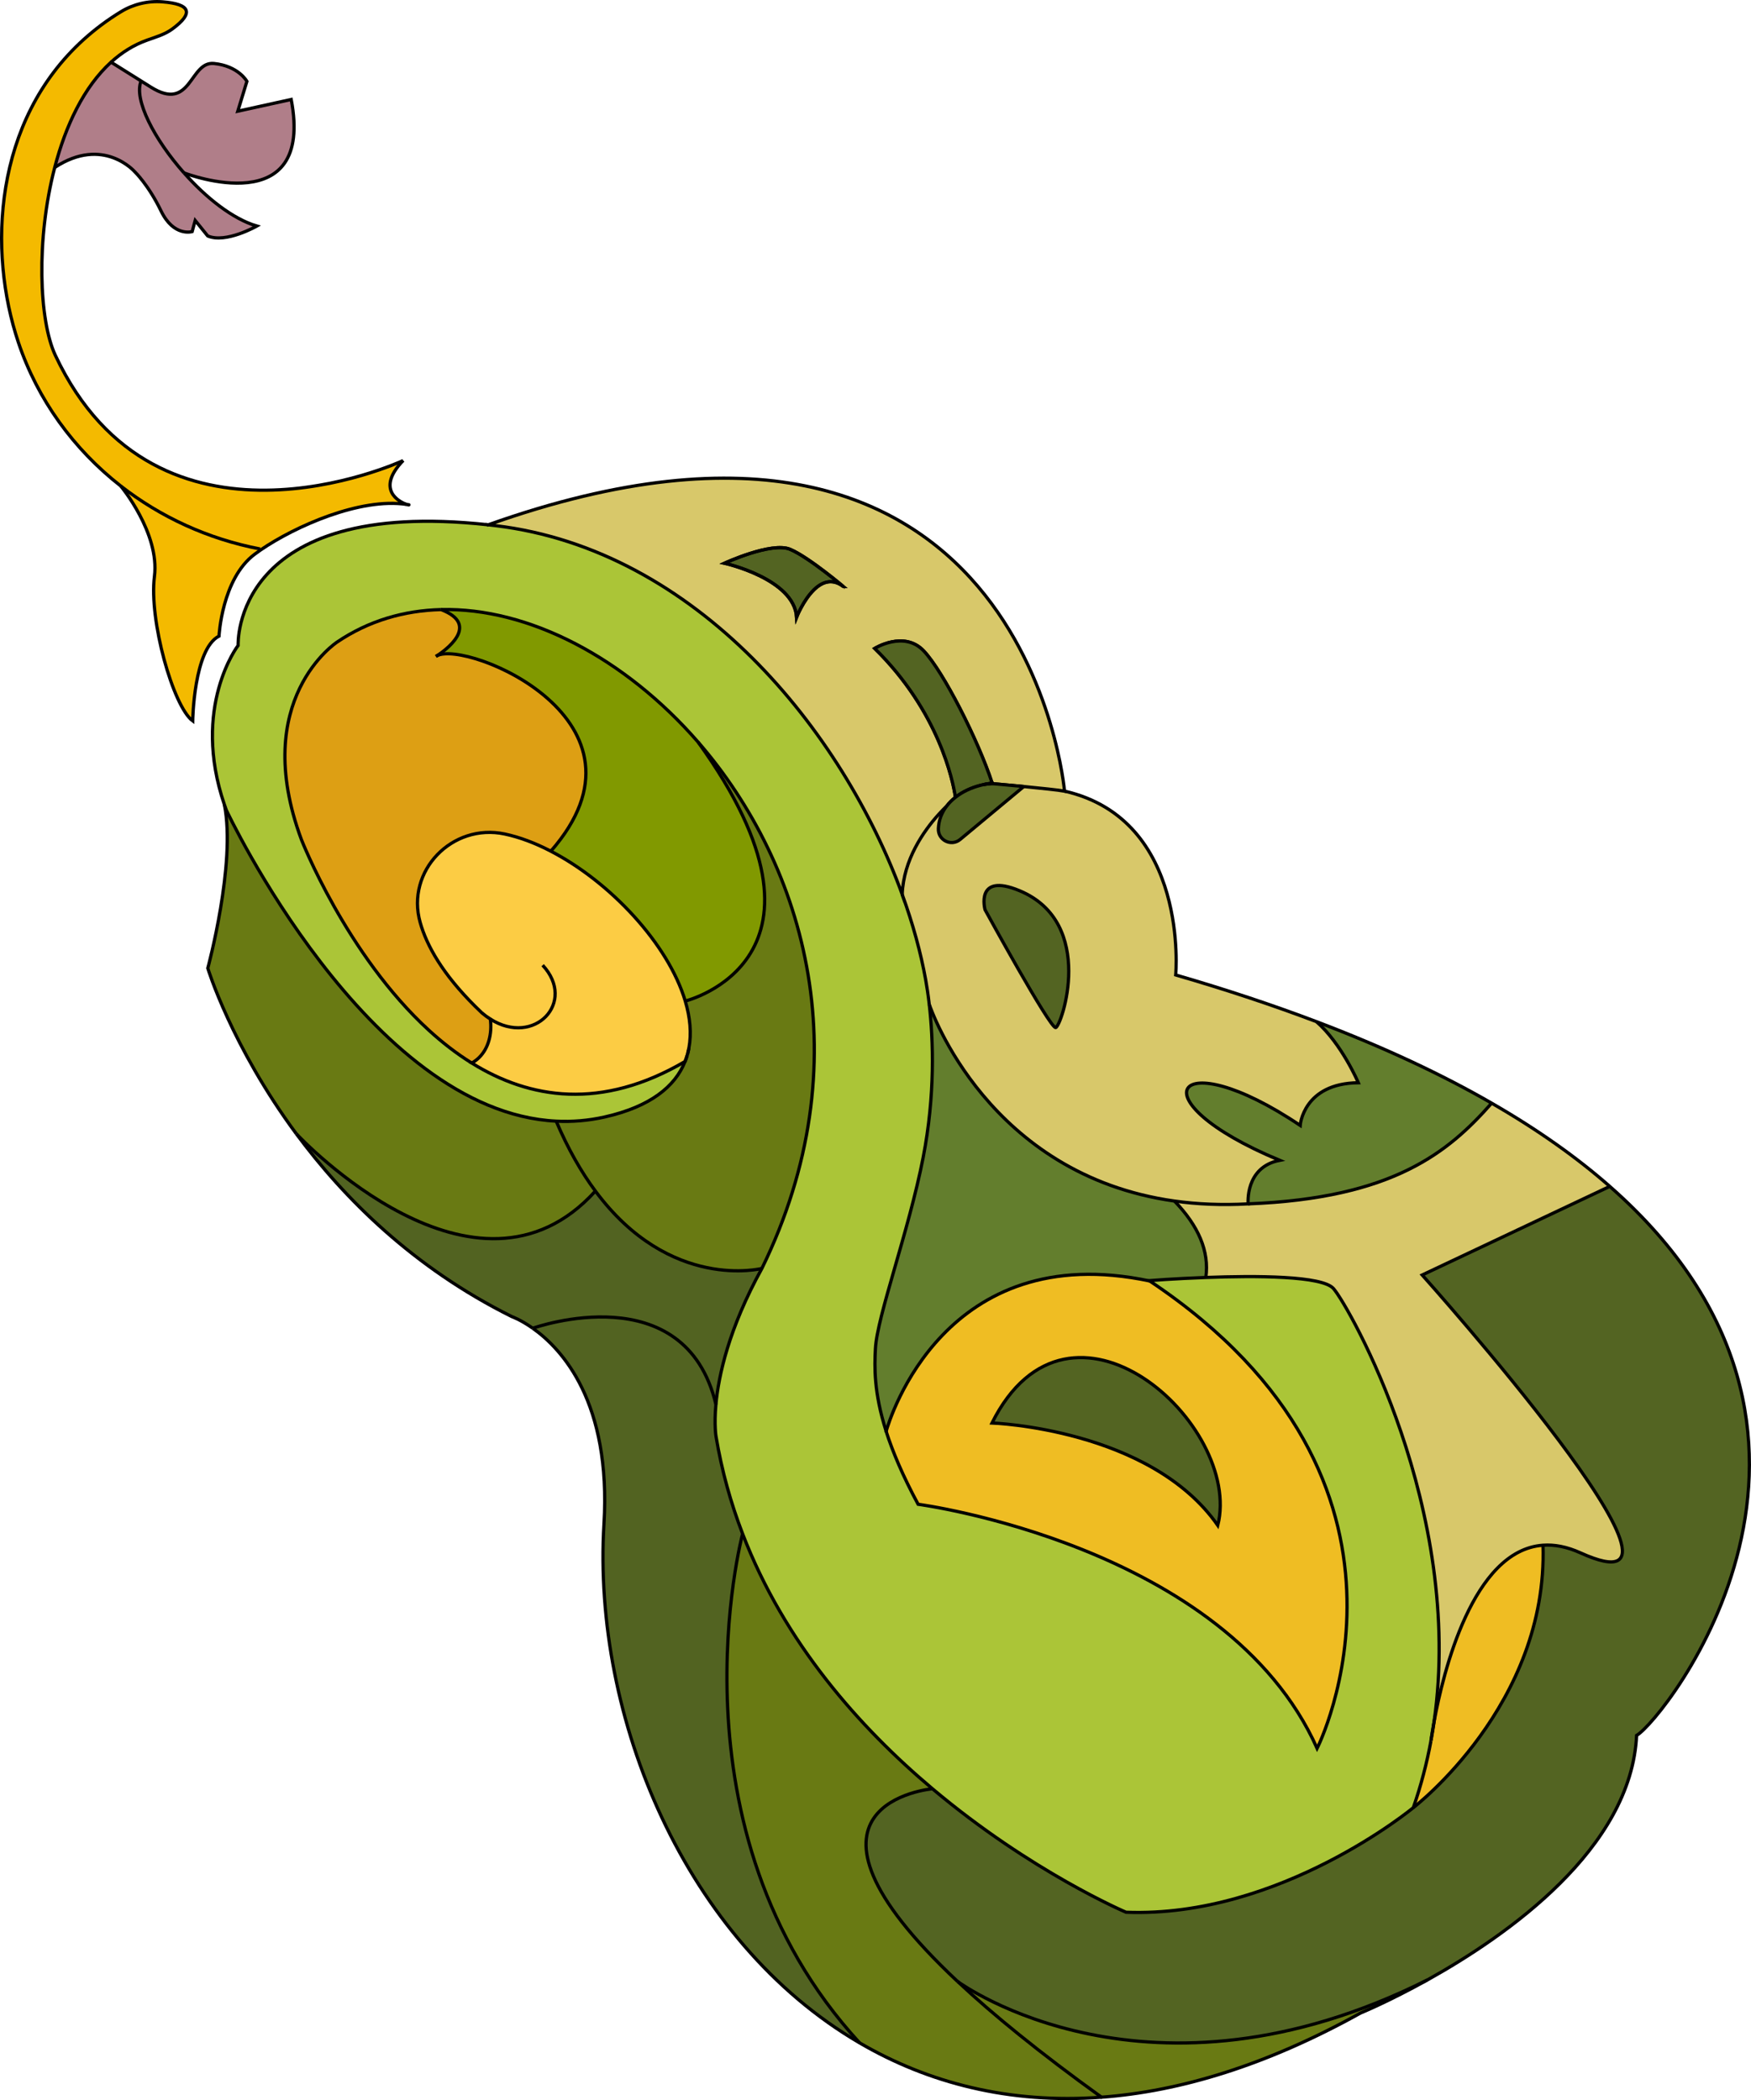 <?xml version="1.0" encoding="UTF-8"?><svg id="Layer_2" xmlns="http://www.w3.org/2000/svg" viewBox="0 0 541.089 649.123"><defs><style>.cls-1{fill:#dd9f14;}.cls-2{fill:none;}.cls-2,.cls-3,.cls-4,.cls-5{stroke:#000;stroke-miterlimit:10;}.cls-6{fill:#819900;}.cls-7{fill:#637e2d;}.cls-8{fill:#efbd23;}.cls-9,.cls-3{fill:#536422;}.cls-10{fill:#b07e89;}.cls-11{fill:#abc537;}.cls-12{fill:#697a13;}.cls-13,.cls-4{fill:#d8c86a;}.cls-14{fill:#f4ba00;}.cls-15{fill:#526321;}.cls-5{fill:#fccc44;}</style></defs><g id="Layer_2-2"><g><g><g><path class="cls-9" d="M497.454,366.709c87.16,76.61,16.67,164.87,8.28,169.7-1.65,34.97-39.96,61.83-64.67,75.59v-.01c-86.05,43.11-143.93,1.36-145.12,.49-.01-.01-.02-.01-.02-.01-58.77-55.11-7.77-59.57-7.77-59.57,30.6,25.77,59.82,38.16,59.82,38.16,47.61,1.82,88.77-32.33,88.77-32.33,0,0,41.67-31.83,40.07-81.11,3.52-.25,7.37,.45,11.58,2.36,46.99,21.3-48.91-85.89-48.91-85.89l57.97-27.38Z"/><path class="cls-13" d="M439.484,394.089s95.9,107.19,48.91,85.89c-4.21-1.91-8.06-2.61-11.58-2.36-21.75,1.53-30.88,39.45-33.64,54.45,9.32-65.57-26.14-128.03-31.09-133.77-3.44-3.99-24.02-4.02-39.46-3.44,1.14-8.15-2.34-16-9.69-23.62,6.99,.98,14.57,1.32,22.77,.87,44.8-1.72,61.94-16.01,75.25-31.13,14.46,8.33,26.52,16.95,36.5,25.73l-57.97,27.38Z"/><path class="cls-8" d="M476.814,477.619c1.6,49.28-40.07,81.11-40.07,81.11,2.39-6.85,4.18-13.76,5.45-20.64,0,0,0-.03,.01-.1,.01-.04,.02-.09,.02-.13s.01-.08,.02-.13c.36-1.89,.66-3.78,.93-5.66,2.76-15,11.89-52.92,33.64-54.45Z"/><path class="cls-11" d="M412.084,398.299c4.95,5.74,40.41,68.2,31.09,133.77-.06,.36-.13,.7-.18,1.03-.21,1.18-.38,2.19-.5,2.98-.03,.21-.06,.4-.09,.57-.07,.48-.13,.84-.16,1.08-.01,.05-.02,.09-.02,.13s-.01,.09-.02,.13c-.01,.07-.01,.1-.01,.1-1.27,6.88-3.06,13.79-5.45,20.64,0,0-41.16,34.15-88.77,32.33,0,0-29.22-12.39-59.82-38.16-22.48-18.92-45.72-45.06-58.67-78.81-3.62-9.42-6.44-19.44-8.21-30.05,0,0-.63-3.51-.04-9.96,.82-8.9,3.95-23.39,14.21-42.01,31.03-63.52,13.62-124.35-19.74-162.72-22.53-25.91-52.34-41.59-79.42-40.93h-.01c-11.42,.28-22.38,3.46-32.08,10.02,0,0-27.16,17.67-11.04,61.1,0,0,13.9,35.58,39.36,58.89,4.12,3.77,8.55,7.23,13.27,10.15,17.92,11.12,40.07,14.67,65.91-.49-3.07,7.76-10.78,13.99-24.8,17.15-5.1,1.15-10.11,1.55-15.02,1.3-58.2-2.91-101.92-96.1-101.92-96.1-.21-.57-.41-1.13-.6-1.69-10.35-30.3,4.23-49.25,4.23-49.25,0,0-2.16-45.97,77.28-37.29,.73,.09,1.47,.17,2.22,.26,62.29,7.47,107.37,63.56,125.71,113.97v.01c3.31,9.09,5.75,18,7.26,26.4,.36,2.02,.76,4.56,1.1,7.57,0,0,0,.02,.01,.04,1.25,10.95,1.87,27.95-1.89,47.32-4.39,22.58-14.23,49.07-14.75,59.06-.3,5.68-.52,13.52,3.31,25.55-.02,.09-.04,.15-.05,.19,.02-.04,.03-.09,.05-.16,2.01,6.27,5.11,13.69,9.88,22.54,0,0,95.15,12.56,123.3,75.45,0,0,41.62-82.13-51.71-144.46l-.18-.12s7.72-.61,17.5-.97c15.44-.58,36.02-.55,39.46,3.44Z"/><path class="cls-12" d="M441.064,611.989v.01c-11.89,6.62-20.64,10.21-20.64,10.21-28.99,16.13-55.76,24.22-80.04,26.02-19.17-13.81-33.65-25.63-44.44-35.75,1.19,.87,59.07,42.62,145.12-.49Z"/><path class="cls-7" d="M406.794,315.779c20.99,7.96,38.91,16.41,54.16,25.2-13.31,15.12-30.45,29.41-75.25,31.13,0,0-1.08-11.36,9.75-13.46-45.16-18.76-32.67-37.04,6.33-10.79,0,0,.92-13.01,17.97-13.19,0,0-5.16-12.11-12.96-18.89Z"/><path class="cls-13" d="M406.794,315.779c7.8,6.78,12.96,18.89,12.96,18.89-17.05,.18-17.97,13.19-17.97,13.19-39-26.25-51.49-7.97-6.33,10.79-10.83,2.1-9.75,13.46-9.75,13.46-8.2,.45-15.78,.11-22.77-.87-57.5-8.07-75.18-59.05-75.77-60.78-.01-.02-.01-.04-.01-.04-.34-3.01-.74-5.55-1.1-7.57-1.51-8.4-3.95-17.31-7.26-26.4v-.01c.43-10.73,6.59-19.54,11.26-24.71,.91-1.01,1.76-1.88,2.5-2.59-.58,.75-1.07,1.55-1.46,2.39-.13,.27-.25,.54-.35,.81-.47,1.26-.71,2.52-.77,3.75-.19,3.58,3.96,5.68,6.72,3.39l19.68-16.37c5.11,.5,10.69,1.08,12.58,1.42,38.7,8.8,34.36,56.82,34.36,56.82,15.78,4.58,30.24,9.41,43.48,14.43Zm-80.57,1.84c1.76-.23,12.74-32.35-11.17-42.31-13.85-5.77-10.66,5.88-10.66,5.88,0,0,20.06,36.66,21.83,36.43Z"/><path class="cls-8" d="M355.304,395.949c93.33,62.33,51.71,144.46,51.71,144.46-28.15-62.89-123.3-75.45-123.3-75.45-4.77-8.85-7.87-16.27-9.88-22.54,1.12-3.93,18.2-59.88,81.47-46.47Zm21.02,75.54c7.75-31.21-45.76-79.64-69.78-31.65,0,0,48.9,1.71,69.78,31.65Z"/><path class="cls-9" d="M306.544,439.839c24.02-47.99,77.53,.44,69.78,31.65-20.88-29.94-69.78-31.65-69.78-31.65Z"/><path class="cls-7" d="M362.934,371.239c7.35,7.62,10.83,15.47,9.69,23.62-9.78,.36-17.5,.97-17.5,.97l.18,.12c-63.27-13.41-80.35,42.54-81.47,46.47v-.03c-3.83-12.03-3.61-19.87-3.31-25.55,.52-9.99,10.36-36.48,14.75-59.06,3.76-19.37,3.14-36.37,1.89-47.32,.59,1.73,18.27,52.71,75.77,60.78Z"/><path class="cls-12" d="M340.384,648.229c-28.51,2.12-53.58-4.43-74.76-16.8-60.49-65.91-36.14-157.34-36.14-157.34,12.95,33.75,36.19,59.89,58.67,78.81,0,0-51,4.46,7.77,59.57,0,0,.01,0,.02,.01,10.79,10.12,25.27,21.94,44.44,35.75Z"/><path class="cls-9" d="M315.054,275.309c23.91,9.96,12.93,42.08,11.17,42.31-1.77,.23-21.83-36.43-21.83-36.43,0,0-3.19-11.65,10.66-5.88Z"/><path class="cls-9" d="M260.634,181.309c-.11-.08-.21-.16-.31-.22-.11-.09-.22-.16-.33-.23-.33-.21-.65-.39-.97-.53-.11-.05-.22-.09-.32-.14-.07-.02-.14-.05-.21-.07-.12-.04-.24-.08-.36-.11-.33-.1-.66-.16-.98-.18-1.55-.14-2.98,.4-4.26,1.32-.33,.23-.65,.49-.96,.77-.16,.14-.31,.28-.45,.43-3.3,3.25-5.32,8.42-5.32,8.42-.77-11.92-22.29-16.68-22.29-16.68,0,0,14.52-6.7,20.27-4.31,.79,.33,1.68,.79,2.64,1.35,.27,.16,.54,.32,.82,.49,.63,.39,1.28,.81,1.94,1.25l.66,.45c.28,.18,.55,.38,.83,.57,.36,.26,.72,.51,1.09,.77,3.69,2.67,7.2,5.54,8.51,6.65Z"/><path class="cls-12" d="M215.704,229.349c33.36,38.37,50.77,99.2,19.74,162.72,0,0-28.35,7.25-51.45-23.92-4.3-5.78-8.41-12.89-12.12-21.61,4.91,.25,9.92-.15,15.02-1.3,14.02-3.16,21.73-9.39,24.8-17.15l.01-.01c.24-.61,.45-1.22,.63-1.85,.05-.15,.1-.31,.14-.47,.16-.58,.29-1.17,.4-1.77,.86-4.55,.39-9.49-1.12-14.57,0,0,52.5-12.82,3.95-80.07Z"/><path class="cls-15" d="M183.994,368.149c23.1,31.17,51.45,23.92,51.45,23.92-10.26,18.62-13.39,33.11-14.21,42.01-9.58-39.98-55.68-23.85-56.59-23.52h-.01c-3.76-2.67-6.48-3.61-6.48-3.61-30.41-15.12-51.87-36.61-66.51-56.41,2.44,2.57,55.75,58.07,92.35,17.61Z"/><path class="cls-15" d="M221.274,444.039c1.77,10.61,4.59,20.63,8.21,30.05,0,0-24.35,91.43,36.14,157.34-53.81-31.41-82.59-100.38-78.99-160.42,2.26-37.55-12.91-54.02-21.99-60.45,.91-.33,47.01-16.46,56.59,23.52-.59,6.45,.04,9.96,.04,9.96Z"/><path class="cls-6" d="M215.704,229.349c48.55,67.25-3.95,80.07-3.95,80.07-5.26-17.64-23.15-36.79-41.53-46.32,35.24-40.26-26.01-65.29-35.17-60.42,2.26-1.47,13.75-9.5,1.23-14.26,27.08-.66,56.89,15.02,79.42,40.93Z"/><path class="cls-12" d="M171.874,346.539c3.71,8.72,7.82,15.83,12.12,21.61-36.6,40.46-89.91-15.04-92.35-17.61-.02-.03-.05-.05-.06-.07l-.02-.02c-20.09-27.18-27.35-51.18-27.35-51.18,0,0,8.77-32.31,5.14-50.52,.19,.56,.39,1.12,.6,1.69,0,0,43.72,93.19,101.92,96.1Z"/><path class="cls-1" d="M135.054,202.679c9.16-4.87,70.41,20.16,35.17,60.42-4.79-2.5-9.62-4.33-14.27-5.32-16.21-3.43-30.62,11.41-26.11,27.36,2.03,7.18,6.91,15.88,16.98,25.9,.66,.66,1.35,1.33,2.06,2,.88,.75,1.76,1.4,2.64,1.95,.59,4.61-.61,9.02-3.4,11.82-.69,.69-1.47,1.28-2.34,1.77-4.72-2.92-9.15-6.38-13.27-10.15-25.46-23.31-39.36-58.89-39.36-58.89-16.12-43.43,11.04-61.1,11.04-61.1,9.7-6.56,20.66-9.74,32.08-10.02h.01c12.52,4.76,1.03,12.79-1.23,14.26-.11,.05-.2,.11-.29,.18,.07-.04,.16-.1,.29-.18Z"/><path class="cls-14" d="M125.694,155.919c-14.39-2.17-34.47,6.77-45.12,14.05l-.19-.28c-16.1-3.09-30.8-9.89-43.07-19.47-14.54-11.36-25.66-26.63-31.61-44.32C-3.846,77.499-1.926,37.379,25.824,12.249c3.6-3.26,7.47-6.14,11.57-8.63,3.84-2.34,8.33-3.4,12.81-3.05,8.6,.67,9.83,3.4,3.07,8.38-2.3,1.7-5.06,2.48-7.75,3.44-4.18,1.48-7.9,3.83-11.2,6.83-8.42,7.67-14.05,19.64-17.41,32.55-5.8,22.27-4.85,47.35,.19,58.06,31.64,67.25,106.29,33.08,107.48,32.53-8.55,8.89-1.28,12.79,1.11,13.56Z"/><path class="cls-10" d="M89.994,30.749c7.2,37.83-32.01,23.12-33.12,22.7-.01-.01-.02-.01-.02-.01-9.21-10.41-15.6-22.74-13.24-28.4,.91,.58,1.9,1.2,2.99,1.88,12.62,7.92,11.92-8.05,19.53-7.29,7.6,.77,10.17,5.52,10.17,5.52l-2.82,9.23,16.51-3.63Z"/><path class="cls-14" d="M80.384,169.689l.19,.28c-.67,.46-1.29,.91-1.88,1.35-10.15,7.58-11.01,25.3-11.01,25.3-7.82,3.98-8.13,26.22-8.13,26.22-6.09-4.56-13.54-31.2-11.83-44.64,1.71-13.45-10.41-27.98-10.41-27.98,12.27,9.58,26.97,16.38,43.07,19.47Z"/><path class="cls-10" d="M56.874,53.449c6.76,7.64,15.05,14.25,22.5,16.42,0,0-9.62,5.5-15.19,3.06l-3.86-4.78-.94,3.44s-5.67,1.74-9.6-6.36c-3.92-8.1-8.14-12.14-8.14-12.14,0,0-9.7-11.2-24.73-1.32,3.36-12.91,8.99-24.88,17.41-32.55,.7,.44,2.83,1.77,9.29,5.82-2.36,5.66,4.03,17.99,13.24,28.4,0,0,.01,0,.02,.01Z"/></g><g><path class="cls-2" d="M145.784,328.579c-4.72-2.92-9.15-6.38-13.27-10.15-25.46-23.31-39.36-58.89-39.36-58.89-16.12-43.43,11.04-61.1,11.04-61.1,9.7-6.56,20.66-9.74,32.08-10.02"/><path class="cls-2" d="M442.189,538.085c-1.27,6.88-3.06,13.79-5.45,20.64,0,0-41.16,34.15-88.77,32.33,0,0-29.22-12.39-59.82-38.16-22.48-18.92-45.72-45.06-58.67-78.81-3.62-9.42-6.44-19.44-8.21-30.05,0,0-.63-3.51-.04-9.96,.82-8.9,3.95-23.39,14.21-42.01,31.03-63.52,13.62-124.35-19.74-162.72-22.53-25.91-52.34-41.59-79.42-40.93"/><path class="cls-2" d="M287.159,310.455c1.25,10.95,1.87,27.95-1.89,47.32-4.39,22.58-14.23,49.07-14.75,59.06-.3,5.68-.52,13.52,3.31,25.55v.03c2.01,6.27,5.11,13.69,9.88,22.54,0,0,95.15,12.56,123.3,75.45,0,0,41.62-82.13-51.71-144.46l-.18-.12s7.72-.61,17.5-.97c15.44-.58,36.02-.55,39.46,3.44,4.95,5.74,40.41,68.2,31.09,133.77-.28,1.97-.6,3.94-.97,5.92"/><path class="cls-2" d="M278.789,276.445c3.31,9.09,5.75,18,7.26,26.4,.36,2.02,.76,4.56,1.1,7.57"/><path class="cls-5" d="M212.874,323.989c-.11,.59-.24,1.19-.4,1.77-.04,.16-.09,.32-.14,.47-.18,.63-.4,1.24-.63,1.85l-.01,.01c-25.84,15.16-47.99,11.61-65.91,.49,.87-.49,1.65-1.08,2.34-1.77,2.79-2.8,3.99-7.21,3.4-11.82-.88-.55-1.76-1.2-2.64-1.95-.71-.67-1.4-1.34-2.06-2-10.07-10.02-14.95-18.72-16.98-25.9-4.51-15.95,9.9-30.79,26.11-27.36,4.65,.99,9.48,2.82,14.27,5.32,18.38,9.53,36.27,28.68,41.53,46.32,1.51,5.08,1.98,10.02,1.12,14.57Z"/><path class="cls-2" d="M167.684,298.329c10.61,11.45-2.56,25.28-16.16,16.66"/><path class="cls-2" d="M212.874,323.989c-.11,.6-.24,1.19-.4,1.77"/><path class="cls-2" d="M212.334,326.229c-.18,.63-.39,1.24-.63,1.85"/><path class="cls-2" d="M211.694,328.089c-3.07,7.76-10.78,13.99-24.8,17.15-5.1,1.15-10.11,1.55-15.02,1.3-58.2-2.91-101.92-96.1-101.92-96.1-.21-.57-.41-1.13-.6-1.69-10.35-30.3,4.23-49.25,4.23-49.25,0,0-2.16-45.97,77.28-37.29"/><path class="cls-2" d="M273.779,442.575c.02-.04,.03-.09,.05-.16,1.12-3.93,18.2-59.88,81.47-46.47,.31,.06,.63,.13,.94,.2"/><path class="cls-2" d="M273.829,442.375v.01c-.02,.09-.04,.15-.05,.19v.02c-.01,.03-.01,.04-.01,.04"/><path class="cls-2" d="M306.539,439.835s48.9,1.71,69.78,31.65c7.75-31.21-45.76-79.64-69.78-31.65Z"/><path class="cls-2" d="M91.559,350.445c-20.09-27.18-27.35-51.18-27.35-51.18,0,0,8.77-32.31,5.14-50.52"/><path class="cls-2" d="M164.629,410.555c-3.76-2.67-6.48-3.61-6.48-3.61-30.45-15.14-51.92-36.66-66.57-56.48"/><path class="cls-4" d="M150.864,162.209c.73,.09,1.47,.17,2.22,.26,62.29,7.47,107.37,63.56,125.71,113.97,.43-10.73,6.59-19.54,11.26-24.71,.91-1.01,1.76-1.88,2.5-2.59q0-.01,.01-.01c.75-.98,1.65-1.88,2.68-2.68-.02-.12-.05-.29-.08-.51-.66-4.28-4.9-25.93-24.87-45.52,0,0,9.06-5.66,15.14,.76,6.06,6.39,16.76,27.45,21.17,40.9l.03,.09c0,.01,.01,.03,.01,.04,0,0,4.21,.37,9.02,.83,.24,.02,.47,.05,.71,.07,5.11,.5,10.69,1.08,12.58,1.42,0,0-12.06-141.35-178.09-82.32Zm109.46,18.88c-.11-.09-.22-.16-.33-.23-.33-.21-.65-.39-.97-.53-.11-.05-.22-.09-.32-.14-.07-.02-.14-.05-.21-.07-.12-.04-.24-.08-.36-.11-.33-.09-.66-.15-.98-.18-1.55-.14-2.98,.4-4.26,1.32-.33,.23-.65,.49-.96,.77-.16,.14-.31,.28-.45,.43-3.3,3.25-5.32,8.42-5.32,8.42-.77-11.92-22.29-16.68-22.29-16.68,0,0,14.52-6.7,20.27-4.31,.79,.33,1.68,.79,2.64,1.35,.27,.16,.54,.32,.82,.49,.63,.38,1.28,.8,1.94,1.25,.22,.15,.44,.3,.66,.45,.28,.18,.55,.38,.83,.57,.36,.26,.72,.51,1.09,.77,3.69,2.67,7.2,5.54,8.51,6.65-.11-.08-.21-.16-.31-.22Z"/><path class="cls-2" d="M150.864,162.209q-.01,.01-.02,.01"/><path class="cls-2" d="M164.644,410.559c9.08,6.43,24.25,22.9,21.99,60.45-3.6,60.04,25.18,129.01,78.99,160.42,21.18,12.37,46.25,18.92,74.76,16.8,24.28-1.8,51.05-9.89,80.04-26.02,0,0,8.75-3.59,20.64-10.21,24.71-13.76,63.02-40.62,64.67-75.59,8.39-4.83,78.88-93.09-8.28-169.7-9.98-8.78-22.04-17.4-36.5-25.73-15.25-8.79-33.17-17.24-54.16-25.2-13.24-5.02-27.7-9.85-43.48-14.43,0,0,4.34-48.02-34.36-56.82"/><path class="cls-2" d="M260.634,181.309c-.11-.08-.21-.16-.31-.22-.11-.09-.22-.16-.33-.23-.33-.21-.65-.39-.97-.53-.11-.05-.22-.09-.32-.14-.07-.02-.14-.05-.21-.07-.12-.04-.24-.08-.36-.11-.33-.1-.66-.16-.98-.18-1.55-.14-2.98,.4-4.26,1.32-.33,.23-.65,.49-.96,.77-.16,.14-.31,.28-.45,.43-3.3,3.25-5.32,8.42-5.32,8.42-.77-11.92-22.29-16.68-22.29-16.68,0,0,14.52-6.7,20.27-4.31,.79,.33,1.68,.79,2.64,1.35,.27,.16,.54,.32,.82,.49,.63,.39,1.28,.81,1.94,1.25,.22,.15,.44,.3,.66,.45,.28,.18,.55,.38,.83,.57,.36,.26,.72,.51,1.09,.77,3.69,2.67,7.2,5.54,8.51,6.65Z"/><path class="cls-2" d="M261.049,181.645c.04,.03,.09,.07,.13,.11"/><path class="cls-3" d="M306.604,242.079c-.89,.09-1.76,.24-2.61,.42-2.97,.64-5.62,1.76-7.79,3.24-.33,.23-.65,.46-.96,.71-.02-.12-.05-.29-.08-.51-.66-4.28-4.9-25.93-24.87-45.52,0,0,9.06-5.66,15.14,.76,6.06,6.39,16.76,27.45,21.17,40.9Z"/><path class="cls-3" d="M306.634,242.169c-.9,.07-1.78,.18-2.64,.33,.85-.18,1.72-.33,2.61-.42l.03,.09Z"/><line class="cls-2" x1="278.794" y1="276.449" x2="278.794" y2="276.439"/><path class="cls-2" d="M304.389,281.185s20.06,36.66,21.83,36.43c1.76-.23,12.74-32.35-11.17-42.31-13.85-5.77-10.66,5.88-10.66,5.88Z"/><path class="cls-2" d="M287.149,310.415s0,.02,.01,.04c.59,1.73,18.27,52.71,75.77,60.78,6.99,.98,14.57,1.32,22.77,.87,0,0-1.08-11.36,9.75-13.46-45.16-18.76-32.67-37.04,6.33-10.79,0,0,.92-13.01,17.97-13.19,0,0-5.16-12.11-12.96-18.89"/><path class="cls-2" d="M460.949,340.975c-13.31,15.12-30.45,29.41-75.25,31.13"/><path class="cls-2" d="M497.449,366.705l-57.97,27.38s95.9,107.19,48.91,85.89c-4.21-1.91-8.06-2.61-11.58-2.36-21.75,1.53-30.88,39.45-33.64,54.45-.6,3.27-.9,5.45-.97,5.92-.01,.07-.01,.1-.01,.1"/><path class="cls-2" d="M362.919,371.225l.01,.01c7.35,7.62,10.83,15.47,9.69,23.62"/><path class="cls-2" d="M235.439,392.065s-28.35,7.25-51.45-23.92c-4.3-5.78-8.41-12.89-12.12-21.61"/><path class="cls-2" d="M124.589,142.345l-.01,.01c-1.19,.55-75.84,34.72-107.48-32.53-5.04-10.71-5.99-35.79-.19-58.06,3.36-12.91,8.99-24.88,17.41-32.55,3.3-3,7.02-5.35,11.2-6.83,2.69-.96,5.45-1.74,7.75-3.44,6.76-4.98,5.53-7.71-3.07-8.38-4.48-.35-8.97,.71-12.81,3.05-4.1,2.49-7.97,5.37-11.57,8.63C-1.931,37.375-3.851,77.495,5.699,105.895c5.95,17.69,17.07,32.96,31.61,44.32,12.27,9.58,26.97,16.38,43.07,19.47"/><path class="cls-2" d="M125.689,155.915c-2.39-.77-9.66-4.67-1.11-13.56"/><path class="cls-2" d="M125.689,155.915c.23,.03,.46,.07,.69,.11,.06,.08-.22,.04-.69-.11Z"/><path class="cls-2" d="M37.309,150.215s12.12,14.53,10.41,27.98c-1.71,13.44,5.74,40.08,11.83,44.64,0,0,.31-22.24,8.13-26.22,0,0,.86-17.72,11.01-25.3,.59-.44,1.21-.89,1.88-1.35,10.65-7.28,30.73-16.22,45.12-14.05"/><path class="cls-2" d="M56.869,53.445c6.76,7.64,15.05,14.25,22.5,16.42,0,0-9.62,5.5-15.19,3.06l-3.86-4.78-.94,3.44s-5.67,1.74-9.6-6.36c-3.92-8.1-8.14-12.14-8.14-12.14,0,0-9.7-11.2-24.73-1.32"/><path class="cls-2" d="M43.649,24.935c-.01,.03-.03,.06-.04,.1-2.36,5.66,4.03,17.99,13.24,28.4"/><path class="cls-2" d="M56.849,53.435s.01,0,.02,.01c1.11,.42,40.32,15.13,33.12-22.7l-16.51,3.63,2.82-9.23s-2.57-4.75-10.17-5.52c-7.61-.76-6.91,15.21-19.53,7.29-1.09-.68-2.08-1.3-2.99-1.88-6.46-4.05-8.59-5.38-9.29-5.82l-.35-.22"/><path class="cls-2" d="M164.629,410.555h.01c.91-.33,47.01-16.46,56.59,23.52q.01,.01,.01,.02"/><path class="cls-2" d="M91.559,350.445l.02,.02c1.25,1.33,55.38,58.61,92.41,17.68"/><path class="cls-2" d="M134.679,202.905s.03-.02,.08-.05c.07-.04,.16-.1,.29-.18,2.26-1.47,13.75-9.5,1.23-14.26h-.01"/><path class="cls-2" d="M170.219,263.095c35.24-40.26-26.01-65.29-35.17-60.42-.11,.05-.2,.11-.29,.18"/><path class="cls-2" d="M211.749,309.415s52.5-12.82,3.95-80.07"/><path class="cls-2" d="M229.479,474.085s-24.35,91.43,36.14,157.34l.02,.02"/><path class="cls-2" d="M295.939,612.475c10.79,10.12,25.27,21.94,44.44,35.75,.09,.07,.18,.13,.27,.2"/><path class="cls-2" d="M288.149,552.895s-51,4.46,7.77,59.57"/><path class="cls-2" d="M295.919,612.465s.01,0,.02,.01c1.19,.87,59.07,42.62,145.12-.49"/><path class="cls-2" d="M436.739,558.725s41.67-31.83,40.07-81.11"/></g></g><path class="cls-3" d="M316.374,243.109l-19.68,16.37c-2.76,2.29-6.91,.19-6.72-3.39,.06-1.23,.3-2.49,.77-3.75,.1-.27,.22-.54,.35-.81,.39-.84,.88-1.64,1.46-2.39q0-.01,.01-.01c.75-.98,1.65-1.88,2.68-2.68,.31-.25,.63-.48,.96-.71,2.17-1.48,4.82-2.6,7.79-3.24,.86-.15,1.74-.26,2.64-.33,0,.01,.01,.03,.01,.04,0,0,4.21,.37,9.02,.83,.24,.02,.47,.05,.71,.07Z"/><path class="cls-3" d="M306.634,242.169c-.9,.07-1.78,.18-2.64,.33,.85-.18,1.72-.33,2.61-.42l.03,.09Z"/></g></g></svg>
